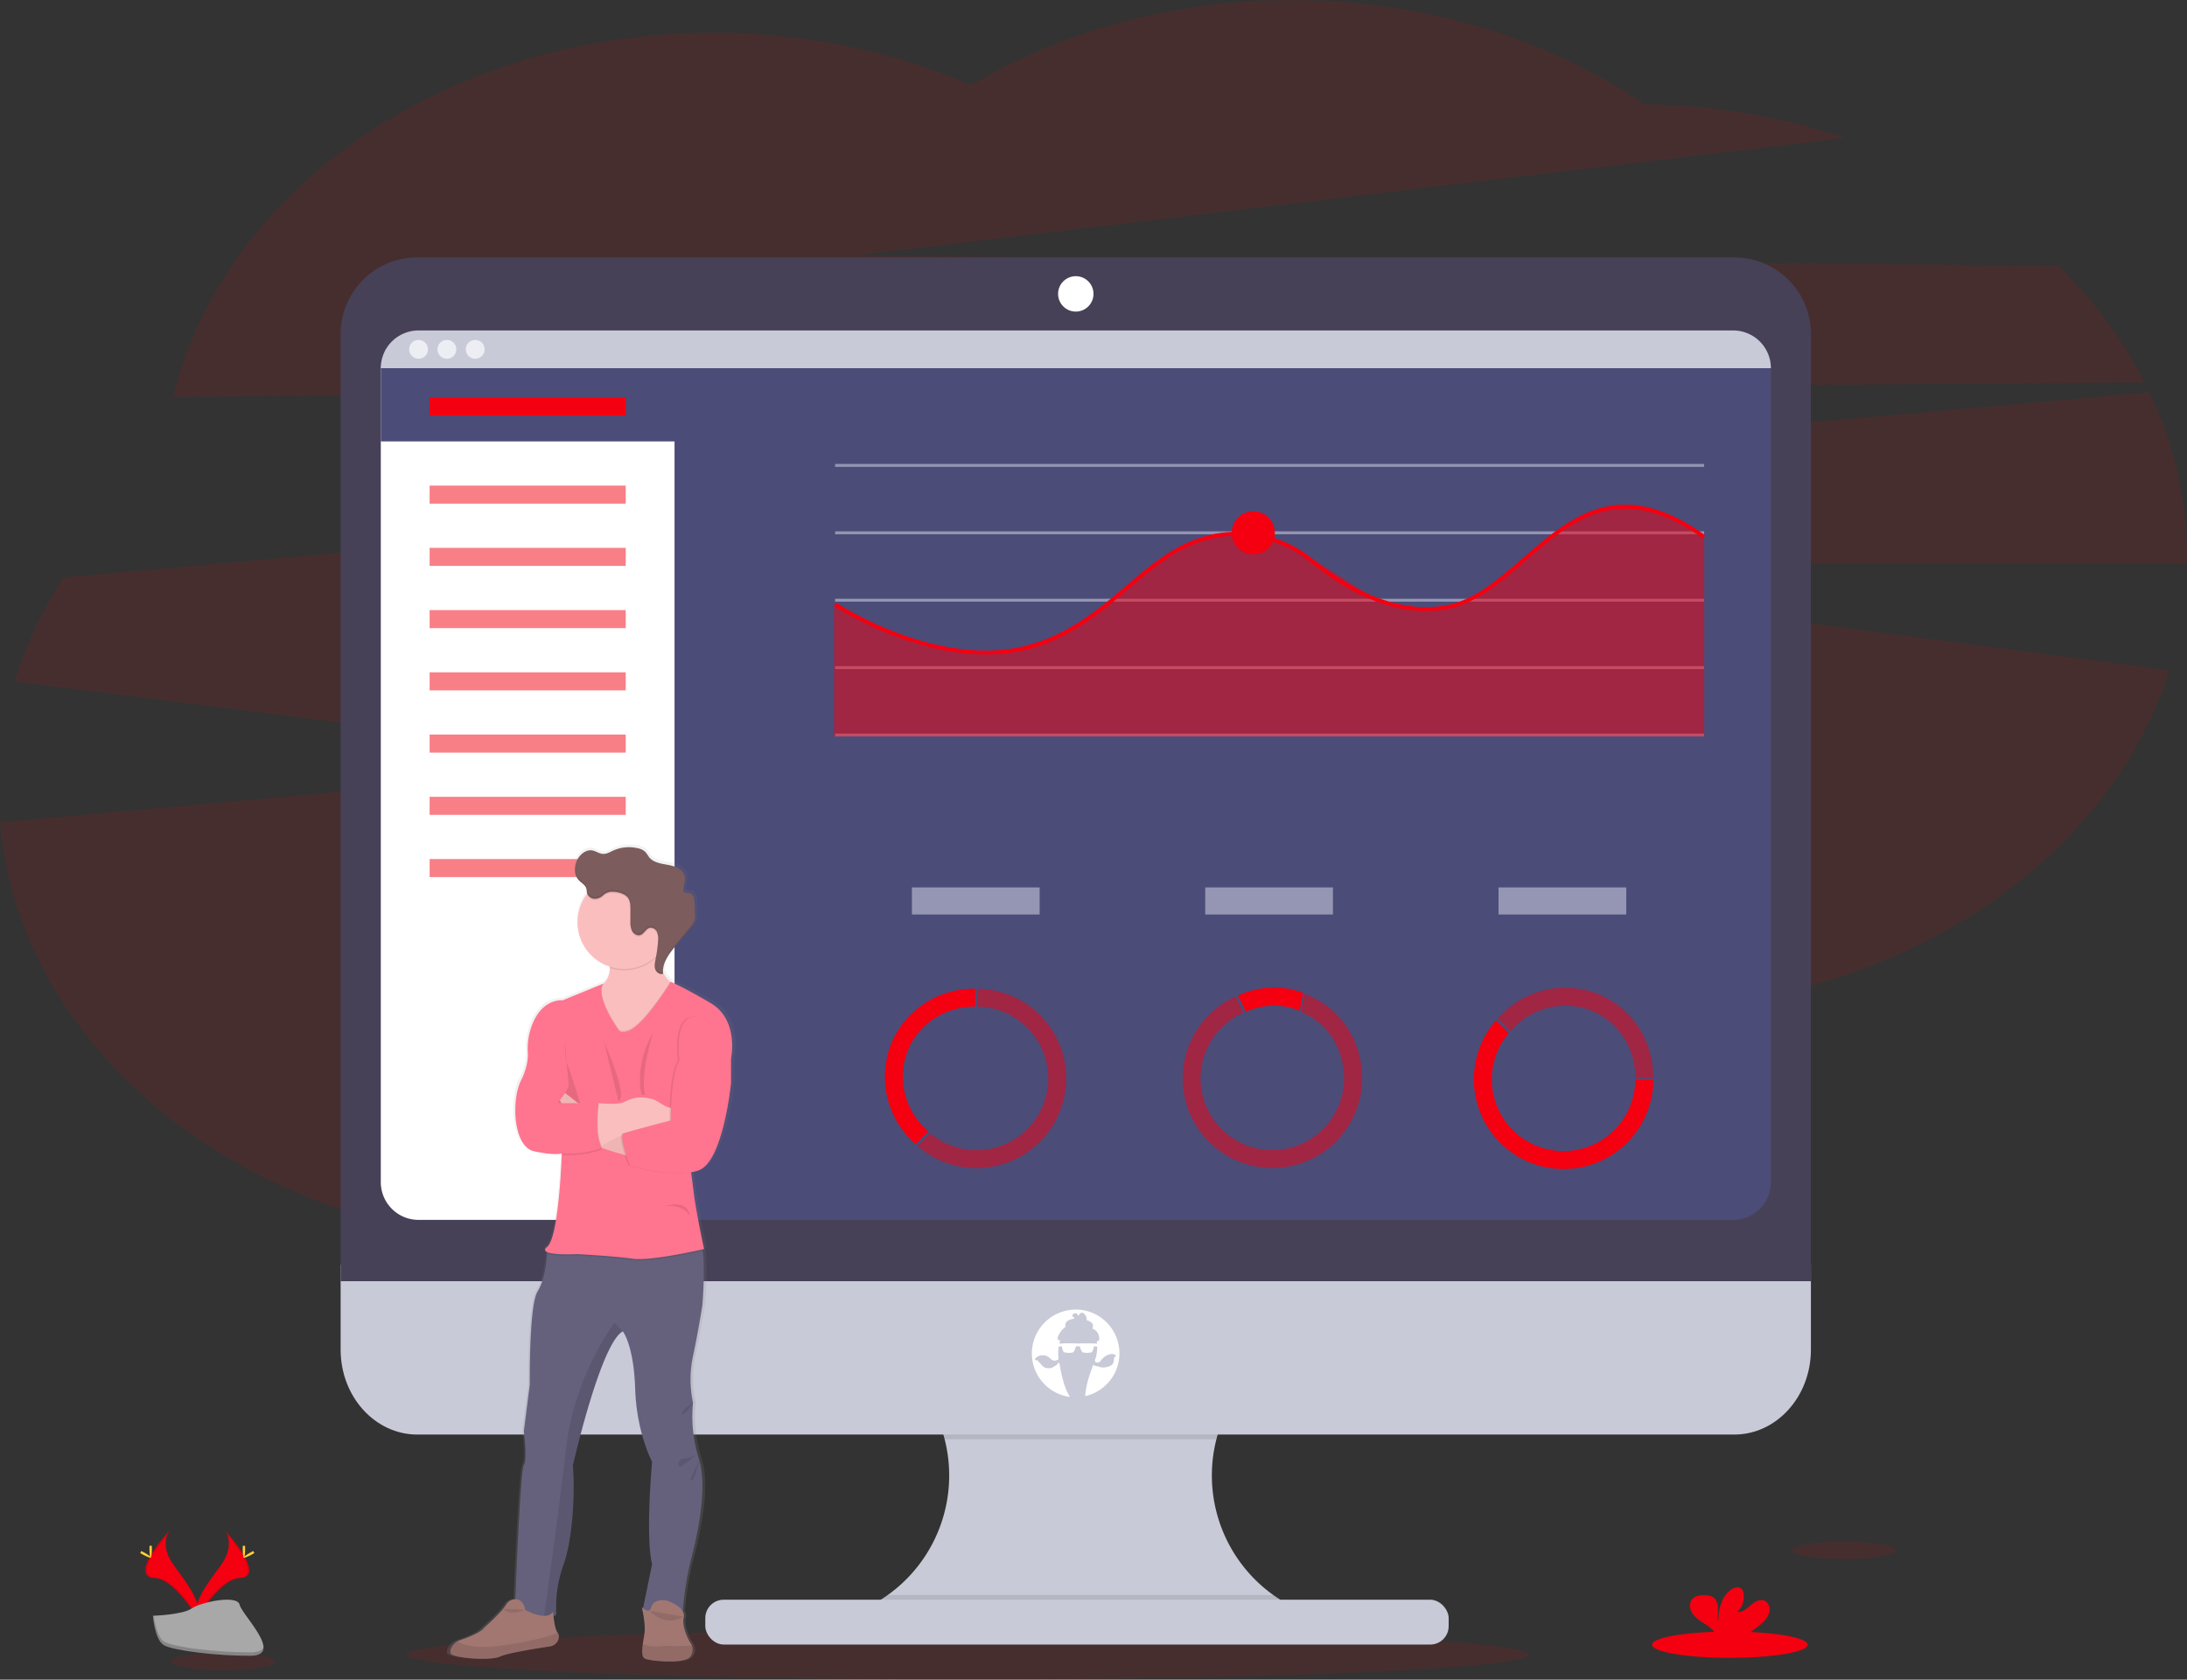 <svg id="bf37c559-3e19-4e69-85bb-68aad16a3c72" data-name="cb7db7bb-371f-430c-ab8e-9f8547f8cfe6"
  xmlns="http://www.w3.org/2000/svg" xmlns:xlink="http://www.w3.org/1999/xlink" viewBox="0 0 1130 868.1">
  <rect x="0" y="0" width="1130" height="868.1" fill="#333333" stroke="none"/>
  <defs>
    <linearGradient id="ba8483c5-e1f8-4a8b-bc58-ae33ac8a9d67" x1="340.51" y1="-7.66" x2="340.51" y2="414.6"
      gradientTransform="matrix(1, 0, 0, -1, -35, 851.05)" gradientUnits="userSpaceOnUse">
      <stop offset="0" stop-color="gray" stop-opacity="0.25" />
      <stop offset="0.54" stop-color="gray" stop-opacity="0.12" />
      <stop offset="1" stop-color="gray" stop-opacity="0.1" />
    </linearGradient>
  </defs>
  <path
    d="M1108.14,197.66a231.26,231.26,0,0,0-44.83-60.38L441.45,132.1l512-60.79A337.27,337.27,0,0,0,849.57,53.89C800.28,20.24,736.93.05,667.83.05,605.83.05,548.5,16.34,501.76,44c-39.72-17.3-85-27.11-133.11-27.11-138.17,0-253.3,80.9-279.13,188.19Z"
    fill="#f40010" opacity="0.1" style="isolation:isolate" />
  <path
    d="M1130,287.64a196.9,196.9,0,0,0-19.38-84.92L32.86,298.36A209.63,209.63,0,0,0,7.61,352.27l333.75,42.06L0,425C10.27,546.45,133.43,642.35,283.88,642.35c75.73,0,144.54-24.3,195.53-63.93C530.56,618.8,600,643.63,676.58,643.63c113.57,0,211.6-54.67,257.25-133.71,91.58-24.58,162.72-86.28,187.07-163.47L698.83,291.11H1130Z"
    fill="#f40010" opacity="0.1" style="isolation:isolate" />
  <ellipse cx="499.98" cy="855.15" rx="289.98" ry="12.94" fill="#f40010" opacity="0.1" style="isolation:isolate" />
  <path d="M672.09,832.39v7.82H440.84v-6.35a76,76,0,0,0,5.23-140.37H670.52a76,76,0,0,0,1.57,138.9Z" fill="#c8cad7" />
  <path d="M670.52,693.49a76.1,76.1,0,0,0-42,50.39H488.08a76.1,76.1,0,0,0-42-50.39Z" opacity="0.1"
    style="isolation:isolate" />
  <path d="M176,653.65v43.9c0,24.24,17.74,43.89,39.63,43.89H896.05c21.89,0,39.63-19.65,39.63-43.89v-43.9Z"
    fill="#c8cad7" />
  <path d="M672.09,832.39v7.82H440.84v-6.35a75.8,75.8,0,0,0,17.83-9.5H657.91A76.54,76.54,0,0,0,672.09,832.39Z"
    opacity="0.1" style="isolation:isolate" />
  <rect x="364.42" y="826.8" width="384.09" height="23.17" rx="9.5" fill="#c8cad7" />
  <path d="M935.68,172.62a39.61,39.61,0,0,0-39.63-39.57H215.66A39.62,39.62,0,0,0,176,172.62V662.19H935.68Z"
    fill="#474157" />
  <path
    d="M915,190.3V611a19.5,19.5,0,0,1-19.49,19.51H216.27A19.5,19.5,0,0,1,196.76,611V190.3a19.5,19.5,0,0,1,19.51-19.51H895.44A19.5,19.5,0,0,1,915,190.25Z"
    fill="#4c4c78" />
  <circle cx="555.85" cy="151.89" r="9.15" fill="#fff" />
  <path d="M348.53,180.55V630.48H216.27A19.5,19.5,0,0,1,196.76,611V190.3l.71-2.65,1.9-7.1Z" fill="#fff" />
  <polygon points="365.5 187.65 365.5 228.15 196.76 228.15 196.76 190.3 197.47 187.65 365.5 187.65" fill="#4c4c78" />
  <path d="M915,190.3H196.76a19.5,19.5,0,0,1,19.5-19.5H895.44A19.5,19.5,0,0,1,915,190.24Z" fill="#c8cad7" />
  <circle cx="216.27" cy="180.55" r="4.88" fill="#ededf4" />
  <circle cx="230.9" cy="180.55" r="4.88" fill="#ededf4" />
  <circle cx="245.53" cy="180.55" r="4.88" fill="#ededf4" />
  <rect x="221.98" y="205.48" width="101.33" height="9.33" fill="#f40010" />
  <rect x="221.98" y="250.98" width="101.33" height="9.33" fill="#f40010" opacity="0.5" style="isolation:isolate" />
  <rect x="221.98" y="283.15" width="101.33" height="9.33" fill="#f40010" opacity="0.5" style="isolation:isolate" />
  <rect x="221.98" y="315.32" width="101.33" height="9.33" fill="#f40010" opacity="0.5" style="isolation:isolate" />
  <rect x="221.98" y="347.48" width="101.33" height="9.33" fill="#f40010" opacity="0.5" style="isolation:isolate" />
  <rect x="221.98" y="379.65" width="101.33" height="9.33" fill="#f40010" opacity="0.5" style="isolation:isolate" />
  <rect x="221.98" y="411.82" width="101.33" height="9.33" fill="#f40010" opacity="0.5" style="isolation:isolate" />
  <rect x="221.98" y="443.98" width="101.33" height="9.33" fill="#f40010" opacity="0.5" style="isolation:isolate" />
  <rect x="431.49" y="239.79" width="449.01" height="1.5" fill="#dce0ed" opacity="0.5" style="isolation:isolate" />
  <rect x="431.49" y="274.62" width="449.01" height="1.5" fill="#dce0ed" opacity="0.5" style="isolation:isolate" />
  <rect x="431.49" y="309.46" width="449.01" height="1.5" fill="#dce0ed" opacity="0.5" style="isolation:isolate" />
  <rect x="431.49" y="344.29" width="449.01" height="1.5" fill="#dce0ed" opacity="0.5" style="isolation:isolate" />
  <rect x="431.49" y="379.12" width="449.01" height="1.5" fill="#dce0ed" opacity="0.5" style="isolation:isolate" />
  <polygon
    points="880.51 380.61 430.94 380.61 430.94 312.11 472.17 332.43 514.84 338.21 552.28 326.92 597.45 291.89 620.17 278.77 636.78 275.57 652.67 276.42 678.81 289.33 714.33 311.96 742.21 315.55 764.32 307.93 811.17 269.55 835.09 261.02 860.12 264.89 880.51 276.66 880.51 380.61"
    fill="#f40010" opacity="0.5" style="isolation:isolate" />
  <path
    d="M509.3,338.23c-40.48,0-77.9-24.76-78.36-25.08l1.11-1.66c.58.39,58.16,38.49,107.09,19.4,17.86-6.95,30.54-17.78,42.86-28.24,12.83-10.93,25-21.26,41.46-25.74,19-5.13,39.65-.48,55.38,12.44,13.44,11,40.22,28.8,68.51,23.49,14.42-2.7,26.58-13.24,39.45-24.39,24.64-21.4,50.2-43.49,94.29-11.77l-1.17,1.62c-42.85-30.79-67.76-9.21-91.84,11.66-13.08,11.34-25.44,22-40.39,24.85-29.1,5.45-56.44-12.64-70.15-23.91-15.23-12.52-35.26-17-53.58-12-16.09,4.36-28,14.54-40.69,25.32-12.41,10.57-25.25,21.51-43.4,28.59A83.79,83.79,0,0,1,509.3,338.23Z"
    fill="#f40010" />
  <circle cx="647.55" cy="275.37" r="11.13" fill="#f40010" />
  <path
    d="M368.62,517.24c-15.21-8.76-21-10.93-21-10.94l-.31-.22a12.64,12.64,0,0,1-3.84-4.85v-.9c.25-4.64,3.54-8.85,6.67-12.53q4-4.71,8-9.41a9.17,9.17,0,0,0,2.06-3.34,7.49,7.49,0,0,0,.22-2v-.82c0-2.34-.11-4.68-.19-7-.08-2.05-.6-4.62-2.65-5-1.06-.22-2.46.16-3-.75a1.64,1.64,0,0,1-.14-1.21v0a28,28,0,0,0,.76-4.81,6.9,6.9,0,0,0-.33-2.43c-1.19-3.39-5.26-4.78-8.86-5.42s-7.64-1.19-9.9-4a33.2,33.2,0,0,0-2-2.71,7.92,7.92,0,0,0-3.69-1.82A20.73,20.73,0,0,0,317,438.23c-1.74.78-3.49,1.82-5.4,1.71s-3.68-1.5-5.64-1.83c-3.16-.54-6.19,1.79-7.75,4.54a10.9,10.9,0,0,0-1.43,5.35v.31h0a7.86,7.86,0,0,0,2.06,5.46c1.36,1.42,3.39,2.39,4,4.25.23.76.18,1.58.38,2.34a1.08,1.08,0,0,0,.09.29l-.11.13a23.75,23.75,0,0,0-5,14.62,24.26,24.26,0,0,0,17,23v.72a10.33,10.33,0,0,1-3.3,8.05l-21.58,8.66s-13-1.54-17.68,17.45a32.16,32.16,0,0,0-.8,9.63c.17,2.87-.23,7.91-3.56,14.43-5.33,10.44-4.12,34.39,6.78,36.76,10.29,2.24,14.32,1.31,14.74,1.2v.42c-.17,4.5-1.8,43.26-7.73,48-1.65,1.29-1.34,2.17,0,2.76v.7C281.93,650,281,660.81,277,667c-4.56,7.09-4,48.09-4,48.09l-3.14,24.19s1.93,14.94,0,17.55c-1.73,2.33-4,57.61-4.52,69.59h-.2a5.84,5.84,0,0,0-4.66,2.84C257.9,833.36,249,841,249,841c-1.93,2.75-9.09,5.38-12.87,6.62a7.85,7.85,0,0,0-1.46.63,7.68,7.68,0,0,0-3.25,3.42,3.64,3.64,0,0,0-.34,2.85c1,2.37,21.07,4,26.15,1.66,4-1.86,19.84-4.32,26.42-5.28a5.41,5.41,0,0,0,4.7-4.7,3.1,3.1,0,0,0-.6-2.35h0c-1.26-1.56-1.91-5.82-2.2-8.6a6.16,6.16,0,0,0,1.48-.88A63.16,63.16,0,0,1,290.66,809c4.84-12.8,6.3-36.52,5.09-51.94,0,0,14.77-63.57,26.4-69.5h0c.18.22,5.82,7.46,6.54,29.88.72,22.77,8.95,37.71,8.95,37.71s-3.63,38.66,0,53.13l-4.77,22.79a7,7,0,0,1-.57-.52s.14.64.34,1.65l-.1.48.2.05c.54,2.85,1.34,7.82,1,10.74-.19,1.67-.65,3.94-1,6.18-.5,3.51-.64,6.92,1.21,7.66,3,1.22,20.83,2.89,23.86-1a5.59,5.59,0,0,0,.88-5.86,6,6,0,0,0-.88-1.49s-4.73-7.73-3.39-13.18a4,4,0,0,0-.57-3.12A160.39,160.39,0,0,1,358,807.05c3-11.41,9.42-36.43,4.72-52.89h0c-.18-.64-.38-1.28-.6-1.9a70.94,70.94,0,0,1-2.67-27.75,56.39,56.39,0,0,1,0-24.19c2.88-13.27,4.91-26.27,4.91-26.27s1.6-17.55.2-28.31l-.09-.69.76-.17s-4.11-18.26-5.57-29.88c-.34-2.75-.79-6.22-1.28-9.93a25.68,25.68,0,0,0,3.95-1c13.08-4.51,17.19-45.31,17.19-45.31V545.82S383.88,526.05,368.62,517.24Zm-97.43,315-.64-.34h0Z"
    fill="url(#ba8483c5-e1f8-4a8b-bc58-ae33ac8a9d67)" />
  <path
    d="M360.73,752.65c5.67,16.31-1,42.78-4,54.6a165.51,165.51,0,0,0-4,26,55.14,55.14,0,0,1-20.8-.48l5-24.34c-3.54-14.42,0-52.95,0-52.95s-8-14.9-8.74-37.59c-.7-22.33-6.2-29.55-6.38-29.78h0C310.38,694.05,296,757.38,296,757.38c1.18,15.36-.24,39-5,51.77a64,64,0,0,0-3.55,25.29c-1.65,1.39-3.95,1.63-6.43,1.23-6.75-1.09-14.84-6.91-14.84-6.91s2.6-69,4.49-71.62,0-17.49,0-17.49l3.07-24.11s-.47-40.89,4-48c3.88-6.13,4.77-16.89,4.95-19.71v-.7l6.84-8.19s66.19-5,71.15,0c1.22,1.22,2,4,2.42,7.48,1.36,10.72-.2,28.21-.2,28.21s-2,13-4.82,26.23a57.3,57.3,0,0,0,0,24.11A72.15,72.15,0,0,0,360.73,752.65Z"
    fill="#65617d" />
  <path
    d="M356.59,856.3c-2.95,3.9-20.32,2.25-23.28,1-1.81-.75-1.67-4.14-1.18-7.64.31-2.23.76-4.5.94-6.15.48-4.26-1.41-12.89-1.41-12.89s3.9,4.14,4.84,0a4.49,4.49,0,0,1,3.37-3.2,8.84,8.84,0,0,1,6.14.38c3.07,1.33,8.19,4.17,7.27,8-1.3,5.43,3.31,13.13,3.31,13.13a5.94,5.94,0,0,1,0,7.37Z"
    fill="#a27772" />
  <path
    d="M356.59,856.3c-2.95,3.9-20.32,2.25-23.28,1-1.81-.75-1.67-4.14-1.18-7.64,1.86.87,5,1.6,10.32,1.11a28.9,28.9,0,0,1,3.72-.12,84.93,84.93,0,0,0,11.28-.22A5.67,5.67,0,0,1,356.59,856.3Z"
    opacity="0.1" style="isolation:isolate" />
  <path
    d="M296,757.38c1.18,15.36-.24,39-5,51.77a64,64,0,0,0-3.55,25.29c-1.65,1.39-3.95,1.63-6.43,1.23,1.43-10,7.5-52.93,11.4-86.86,4.43-38.65,25.17-65.24,25.17-65.24l4.14,4.55C310.38,694.05,296,757.38,296,757.38Z"
    opacity="0.1" style="isolation:isolate" />
  <path
    d="M349.5,509l-2.89,14.18-14.13,23.76-17.43-7.45s-23.7-24.82-8.81-28.36a13.14,13.14,0,0,0,4.95-2.2c2.92-2.21,3.84-5.41,3.86-8.55a26.29,26.29,0,0,0-2.42-10.17l30.49-9.57a48.46,48.46,0,0,0-2.19,12.35c-.23,8.3,2.85,12.4,5.38,14.35A9,9,0,0,0,349.5,509Z"
    fill="#fbbebe" />
  <path d="M343.12,480.59a48.46,48.46,0,0,0-2.19,12.35,24.1,24.1,0,0,1-25.88,7.39,26.29,26.29,0,0,0-2.42-10.17Z"
    opacity="0.1" style="isolation:isolate" />
  <path d="M346.61,476.69a24.11,24.11,0,1,1-24.11-24.11h0a24.05,24.05,0,0,1,24.11,24Z" fill="#fbbebe" />
  <path
    d="M349.5,509l-2.89,14.18-14.13,23.76-17.43-7.45s-23.7-24.82-8.81-28.36a13.14,13.14,0,0,0,4.95-2.2c-2.69,7.39,8.41,22.76,8.41,22.76,1.29,1.9,4.26.71,4.26.71,7.14-1.08,20.31-21.64,22.45-25.06A9,9,0,0,0,349.5,509Z"
    opacity="0.1" style="isolation:isolate" />
  <path
    d="M363.15,646.44c-4.2,1-27.42,6.09-36.22,4.81-9.69-1.42-28.54-2.36-28.54-2.36s-12,.64-15.68-1v-.7l6.84-8.19s66.19-5,71.15,0C362,640.18,362.7,643,363.15,646.44Z"
    opacity="0.1" style="isolation:isolate" />
  <path
    d="M319.6,532.35s-12.47-17.27-7.77-24L290.76,517s-12.68-1.54-17.25,17.38a33.06,33.06,0,0,0-.79,9.61c.17,2.85-.22,7.87-3.47,14.37-5.2,10.4-4,34.28,6.62,36.64s14.42,1.18,14.42,1.18-1.42,43.26-7.56,48.22,15.67,3.78,15.67,3.78,18.84,1,28.53,2.37,36.87-5,36.87-5-4-18.2-5.44-29.78-4.72-36.24-4.72-36.24l24.11-32.66s4.25-19.74-10.64-28.48-20.5-10.9-20.5-10.9-15,24.37-22.76,25.55C323.85,533.05,320.89,534.25,319.6,532.35Z"
    fill="#ff748e" />
  <path
    d="M291.94,539.21s-.23,7.8,1.19,10.87,6.61,20.09,6.61,20.09H287.93s6.38-6.85,5.91-10.16S291.94,539.21,291.94,539.21Z"
    opacity="0.1" style="isolation:isolate" />
  <path
    d="M326.93,598.05s-26.1-6.38-28.53-11.81-9.14-17.61-9.14-17.61l2.75-3.71,12.7,10s15.13,12,22.22,13.24S326.93,598.05,326.93,598.05Z"
    fill="#fbbebe" />
  <path
    d="M326.93,598.05s-26.1-6.38-28.53-11.81-9.14-17.61-9.14-17.61l2.75-3.71,12.7,10s15.13,12,22.22,13.24S326.93,598.05,326.93,598.05Z"
    opacity="0.05" style="isolation:isolate" />
  <path
    d="M349.5,567.34V581.5h-2.28a66.18,66.18,0,0,0-32.14,8.32l-4.26,2.36-1.15.64-7.33-16.5,6.86-6.15h.35c1.68.16,8.93.76,12-.27s6.55-4.14,15.14-1.94c4.24,1.08,7.85,5.83,12,4.35Z"
    fill="#fbbebe" />
  <path
    d="M372.31,541.57l4.73,5.32v12.88s-4,40.66-16.78,45.15-35.55-2.6-35.55-2.6-5.89-15.6-3.14-16.55,24.34-6.64,24.34-6.64-.31-23.85,4.42-30.94c0,0-3.07-22.22,7.56-22.69S372.31,541.57,372.31,541.57Z"
    opacity="0.1" style="isolation:isolate" />
  <path
    d="M373,541.57l4.73,5.32v12.88s-4,40.66-16.79,45.15-35.54-2.6-35.54-2.6-5.89-15.6-3.14-16.55,24.33-6.64,24.33-6.64-.3-23.85,4.43-30.94c0,0-3.08-22.22,7.56-22.69S373,541.57,373,541.57Z"
    fill="#ff748e" />
  <path
    d="M340,486.93a9.37,9.37,0,0,0-.54-4.6,3.52,3.52,0,0,0-3.74-2.16c-2,.47-2.9,3.1-4.88,3.73-1.67.53-3.5-.65-4.3-2.21a11.32,11.32,0,0,1-.82-5.14v-5.93c0-2.15-.07-4.47-1.4-6.16-1.65-2.1-5.52-3-8.1-2.93a6.88,6.88,0,0,0-4.63,1.86,6,6,0,0,1-4.87,1.74,4.22,4.22,0,0,1-3.39-2.94v-.08a24.11,24.11,0,0,1,38.46,29.09,24.78,24.78,0,0,1-2.6,2.91A66.54,66.54,0,0,0,340,486.93Z"
    opacity="0.1" style="isolation:isolate" />
  <path
    d="M306.71,464.42a4.25,4.25,0,0,1-3.4-2.94c-.19-.76-.14-1.58-.37-2.33-.55-1.86-2.53-2.83-3.86-4.24-2.66-2.82-2.49-7.47-.61-10.87C300,441.3,303,439,306,439.52c1.91.34,3.56,1.7,5.5,1.82s3.57-.92,5.27-1.7a19.84,19.84,0,0,1,13.06-1.16,7.56,7.56,0,0,1,3.6,1.81,30,30,0,0,1,1.92,2.7c2.2,2.81,6.15,3.36,9.66,4s7.49,2,8.64,5.41c.77,2.24,0,4.67-.41,7a2,2,0,0,0,.09,1.45c.55.91,1.92.53,3,.74,2,.42,2.5,3,2.57,5,.09,2.32.16,4.65.19,7a9,9,0,0,1-.2,2.59,9.12,9.12,0,0,1-2,3.25l-7.81,9.38c-3.46,4.16-7.13,9-6.44,14.37-1.64.73-3.58-.68-4.12-2.4s-.11-3.56.26-5.32a65.17,65.17,0,0,0,1.23-9.23,9.29,9.29,0,0,0-.54-4.61,3.53,3.53,0,0,0-3.75-2.16c-2,.47-2.89,3.1-4.87,3.73-1.67.54-3.5-.65-4.3-2.21a11.45,11.45,0,0,1-.82-5.14v-5.93c0-2.15-.07-4.47-1.4-6.16-1.64-2.1-5.52-3-8.1-2.93a6.88,6.88,0,0,0-4.63,1.86A6,6,0,0,1,306.71,464.42Z"
    fill="#7c5c5c" />
  <path d="M312.15,538.62l7.41,30.4S325.39,569,312.15,538.62Z" opacity="0.1" style="isolation:isolate" />
  <path d="M337.45,533.53s-9.7,15.88-5.91,32.29l1.8.13S330.12,558.35,337.45,533.53Z" opacity="0.1"
    style="isolation:isolate" />
  <path d="M343.59,623.36s11.9-3.94,12.77,5.2C356.36,628.56,354.11,622.29,343.59,623.36Z" opacity="0.1"
    style="isolation:isolate" />
  <path d="M309.2,570.88s-2.36,16.55,1.89,23.17a52,52,0,0,1-20.8,2.83l-1.42-26Z" opacity="0.1"
    style="isolation:isolate" />
  <path d="M310.82,592.18l-1.15.64-7.33-16.5,6.86-6.15h.35C309.44,571,307.53,585.18,310.82,592.18Z" opacity="0.1"
    style="isolation:isolate" />
  <path d="M309.2,570.17s-2.36,16.55,1.89,23.17a52,52,0,0,1-20.8,2.83l-8.27-26Z" fill="#ff748e" />
  <path
    d="M288.75,846.24a5.34,5.34,0,0,1-4.59,4.68c-6.41,1-21.88,3.4-25.78,5.26-5,2.37-24.58.71-25.53-1.65a3.73,3.73,0,0,1,.34-2.85,7.79,7.79,0,0,1,4.59-4c3.7-1.24,10.68-3.85,12.56-6.59,0,0,8.7-7.62,11.18-11.73a5.65,5.65,0,0,1,4.55-2.83c2.07-.1,4.37,1,5.32,5.48,0,0,11.34,6.47,14.41.8,0,0,.47,8.71,2.35,11.1h0A3.13,3.13,0,0,1,288.75,846.24Z"
    fill="#a27772" />
  <path
    d="M288.75,846.24a5.34,5.34,0,0,1-4.59,4.68c-6.41,1-21.88,3.4-25.78,5.26-5,2.37-24.58.71-25.53-1.65a3.73,3.73,0,0,1,.34-2.85,7.51,7.51,0,0,1,3.17-3.4c3.2,2.12,10.3,4.2,25.92,1.76,14.9-2.33,22.27-4.61,25.87-6.16h0A3.11,3.11,0,0,1,288.75,846.24Z"
    opacity="0.1" style="isolation:isolate" />
  <g opacity="0.1">
    <path d="M353.25,459.72v-.12a21.57,21.57,0,0,0,.73-5.36,33,33,0,0,1-.73,4.3A2.61,2.61,0,0,0,353.25,459.72Z" />
    <path
      d="M339.46,481.84a7,7,0,0,1,.58,2.7,8.07,8.07,0,0,0-.58-3.76,3.55,3.55,0,0,0-3.75-2.17c-2,.47-2.89,3.11-4.87,3.74-1.67.53-3.5-.66-4.3-2.22a11.16,11.16,0,0,1-.82-5.14v-5.92c0-2.15-.07-4.47-1.4-6.16-1.65-2.11-5.52-3-8.11-2.94a6.85,6.85,0,0,0-4.62,1.87,6,6,0,0,1-4.87,1.73,4.19,4.19,0,0,1-3.4-2.94c-.2-.76-.14-1.57-.37-2.33-.55-1.86-2.53-2.82-3.86-4.23a7.8,7.8,0,0,1-2-5,8.09,8.09,0,0,0,2,6.06c1.33,1.41,3.31,2.38,3.86,4.24.23.75.17,1.57.37,2.33a4.25,4.25,0,0,0,3.4,2.94,6,6,0,0,0,4.87-1.74,6.94,6.94,0,0,1,4.61-1.85c2.59-.08,6.46.84,8.11,2.94,1.33,1.69,1.39,4,1.4,6.16v5.92a11.07,11.07,0,0,0,.82,5.15c.8,1.56,2.63,2.74,4.3,2.21,2-.63,2.85-3.26,4.87-3.74A3.58,3.58,0,0,1,339.46,481.84Z" />
    <path
      d="M358.89,475.33a9.24,9.24,0,0,1-2,3.26q-3.92,4.68-7.81,9.37c-3.28,4-6.76,8.52-6.51,13.56.24-4.62,3.46-8.82,6.51-12.49l7.81-9.38a6.83,6.83,0,0,0,2.2-5.85A6.55,6.55,0,0,1,358.89,475.33Z" />
    <path
      d="M338.51,499.94a5.48,5.48,0,0,1-.24-1.27,6.33,6.33,0,0,0,.24,2.33c.53,1.72,2.48,3.13,4.12,2.4,0-.35-.07-.7-.08-1C340.93,503.05,339,501.62,338.51,499.94Z" />
  </g>
  <path d="M260,831.47s2.47,4.34,11.43.51" opacity="0.1" style="isolation:isolate" />
  <path d="M335.65,832.51s7.73,9.09,17.46,3" opacity="0.1" style="isolation:isolate" />
  <path d="M358.13,725s-5.46,3.41-5.64,5.36,2.82-1.42,2.82-1.42Z" opacity="0.1" style="isolation:isolate" />
  <path d="M360.28,751.13a11.33,11.33,0,0,1-6.72,2.62c-4.08.18-3.74,5.5-1.07,3.9S360.28,751.13,360.28,751.13Z"
    opacity="0.1" style="isolation:isolate" />
  <path d="M361.32,754.54s-2.62,12.86-4.75,10.38" opacity="0.1" style="isolation:isolate" />
  <g opacity="0.5">
    <rect x="471.17" y="458.65" width="66" height="14" fill="#dce0ed" />
    <rect x="622.72" y="458.65" width="66" height="14" fill="#dce0ed" />
    <rect x="774.27" y="458.65" width="66" height="14" fill="#dce0ed" />
  </g>
  <ellipse cx="952.73" cy="801.29" rx="26.93" ry="4.55" fill="#f40010" opacity="0.1" style="isolation:isolate" />
  <ellipse cx="115.22" cy="858.74" rx="26.93" ry="4.55" fill="#f40010" opacity="0.1" style="isolation:isolate" />
  <ellipse cx="893.79" cy="850.05" rx="40.21" ry="6.8" fill="#f40010" />
  <path
    d="M910.41,838.94a11.67,11.67,0,0,0,3.83-5.79c.5-2.3-.48-5-2.67-5.89-2.46-.94-5.09.76-7.09,2.49s-4.27,3.68-6.88,3.32a10.5,10.5,0,0,0,3.24-9.81,4,4,0,0,0-.9-2c-1.37-1.46-3.84-.84-5.48.31-5.2,3.66-6.65,10.72-6.68,17.08-.52-2.29-.08-4.68-.09-7s-.66-5-2.64-6.23a8,8,0,0,0-4-.94c-2.34-.09-4.95.14-6.54,1.85-2,2.13-1.47,5.69.25,8s4.36,3.8,6.77,5.42a15.12,15.12,0,0,1,4.84,4.61,5,5,0,0,1,.35.83h14.66A41,41,0,0,0,910.41,838.94Z"
    fill="#f40010" />
  <path d="M116.45,791.24s5.5,7.19-2.53,18-14.65,20-12,26.77c0,0,12.12-20.15,22-20.43S127.3,803.36,116.45,791.24Z"
    fill="#f40010" />
  <path
    d="M116.45,791.24a9.19,9.19,0,0,1,1.13,2.26c9.62,11.3,14.74,21.85,5.49,22.11-8.61.25-18.94,15.65-21.42,19.54a9.24,9.24,0,0,0,.29.89s12.12-20.15,22-20.43S127.3,803.36,116.45,791.24Z"
    opacity="0.1" style="isolation:isolate" />
  <path d="M126.66,800.4c0,2.53-.28,4.58-.63,4.58s-.63-2-.63-4.58.35-1.34.7-1.34S126.66,797.87,126.66,800.4Z"
    fill="#ffd037" />
  <path
    d="M130.17,803.42c-2.22,1.21-4.16,1.94-4.32,1.63s1.49-1.54,3.71-2.75,1.35-.33,1.51,0S132.39,802.21,130.17,803.42Z"
    fill="#ffd037" />
  <path d="M87.44,791.24s-5.5,7.19,2.53,18,14.65,20,12,26.77c0,0-12.11-20.15-22-20.43S76.59,803.36,87.44,791.24Z"
    fill="#f40010" />
  <path
    d="M87.44,791.24a9.19,9.19,0,0,0-1.13,2.26c-9.62,11.3-14.74,21.85-5.49,22.11,8.61.25,18.94,15.65,21.42,19.54a7.16,7.16,0,0,1-.3.89s-12.11-20.15-22-20.43S76.59,803.36,87.44,791.24Z"
    opacity="0.1" style="isolation:isolate" />
  <path d="M77.22,800.4c0,2.53.29,4.58.64,4.58s.63-2,.63-4.58-.35-1.34-.7-1.34S77.22,797.87,77.22,800.4Z"
    fill="#ffd037" />
  <path d="M73.72,803.42c2.22,1.21,4.15,1.94,4.32,1.63s-1.49-1.54-3.71-2.75-1.35-.33-1.52,0S71.5,802.21,73.72,803.42Z"
    fill="#ffd037" />
  <path
    d="M79,835.1s15.36-.48,20-3.77,23.63-7.24,24.78-2,23.08,26.29,5.74,26.43-40.29-2.7-44.91-5.51S79,835.1,79,835.1Z"
    fill="#a8a8a8" />
  <path
    d="M129.79,854c-17.34.14-40.3-2.7-44.92-5.51-3.51-2.15-4.92-9.84-5.38-13.38H79s1,12.38,5.6,15.2,27.57,5.65,44.91,5.51c5,0,6.73-1.82,6.64-4.46C135.42,853,133.51,853.94,129.79,854Z"
    opacity="0.2" style="isolation:isolate" />
  <path
    d="M466.5,556.42c0-20.44,16.63-36.14,37.08-36.14h.29V511h-.29c-25.58,0-46.38,19.87-46.38,45.44a46.26,46.26,0,0,0,15.89,34.9l6.59-6.59A37,37,0,0,1,466.5,556.42Z"
    fill="#f40010" />
  <path d="M504.8,511v9.3a37.07,37.07,0,1,1-24.19,65.37L474,592.25A46.36,46.36,0,1,0,504.78,511Z" fill="#f40010"
    opacity="0.5" style="isolation:isolate" />
  <path
    d="M808.8,519.81c20.44,0,36.14,16.63,36.14,37.08v.29h9.3v-.29c0-25.57-19.87-46.38-45.44-46.38a46.26,46.26,0,0,0-34.9,15.89l6.59,6.59A37,37,0,0,1,808.8,519.81Z"
    fill="#f40010" opacity="0.5" style="isolation:isolate" />
  <path d="M854.23,558.11h-9.3a37.07,37.07,0,1,1-65.37-24.19L773,527.33a46.36,46.36,0,1,0,81.26,30.78Z"
    fill="#f40010" />
  <path
    d="M674,513.71,672.15,523c13.61,5.49,22.31,18.83,22.31,34.38a37.07,37.07,0,1,1-51.93-34l-4.12-8.35a46.36,46.36,0,1,0,65.39,42.3C703.8,537.28,691.92,520.16,674,513.71Z"
    fill="#f40010" opacity="0.5" style="isolation:isolate" />
  <path
    d="M658.59,519.74a32.39,32.39,0,0,1,12.91,2.68l1.85-9.25a40.91,40.91,0,0,0-14.76-2.73,46.11,46.11,0,0,0-19,4.09l4.16,8.33A36.82,36.82,0,0,1,658.59,519.74Z"
    fill="#f40010" />
  <path id="bb6e350a-cdc1-4f32-b210-d89ccf4c9316" data-name="a984a27a-1d44-4be6-b319-64a55bff99f0"
    d="M555.81,676.86a22.66,22.66,0,0,0-3,45.12,29.87,29.87,0,0,1-3.09-7.07,66.87,66.87,0,0,1-2.11-9.19c-.05-.27-.17-1.31-.51-1.4s-.78.77-1,1a9.47,9.47,0,0,1-1.31.85,8.71,8.71,0,0,1-1,.58,3,3,0,0,1-1.46.39,5.66,5.66,0,0,1-2.58-.34,7.29,7.29,0,0,1-2-1.84l-1.11-1.21c-.29-.32-.65-.87-1.14-.71a.48.48,0,0,1-.51-.12.54.54,0,0,1-.08-.81,5.37,5.37,0,0,1,5.63-1.37,7.74,7.74,0,0,1,2.57,1.81,2.79,2.79,0,0,0,2.74.53c.31-.11,1-.35,1.07-.67a6.57,6.57,0,0,0-.13-1.91,24.43,24.43,0,0,1,.24-4.52s1.35-.17,1.6-.17v0a13.74,13.74,0,0,0,.61,2.33,1.79,1.79,0,0,0,.64.77,9.24,9.24,0,0,0,4.37.11c1-.51,1.7-3.14,1.71-3.21h1.94c0,.07.72,2.7,1.7,3.21a9.24,9.24,0,0,0,4.37-.11,1.79,1.79,0,0,0,.64-.77,13.74,13.74,0,0,0,.61-2.33,0,0,0,0,1,0,0c.28,0,1.36.16,1.69.21a19.44,19.44,0,0,1-.38,4.17,15.58,15.58,0,0,1-.44,1.79,2.54,2.54,0,0,0-.3,1.43,1.07,1.07,0,0,0,.52.76,2.2,2.2,0,0,0,2.32-.74,11,11,0,0,1,2-2.18c1.44-1.06,3.94-2,5.63-1a.55.55,0,0,1-.13,1c-.55.2-.58,1-.6,1.49a4,4,0,0,1-.38,1.85,4.41,4.41,0,0,1-3.09,1.89,7.05,7.05,0,0,1-4,0,5.55,5.55,0,0,0-1-.31,6.94,6.94,0,0,1-1-.19,3.05,3.05,0,0,1-1.15-.68c-.12.3-.23.61-.35.91-.75,2-1.45,4-2.06,6a47.7,47.7,0,0,0-1.6,7.37c-.09.68-.15,1.36-.2,2a22.66,22.66,0,0,0-5-44.77Zm11.91,16a1.28,1.28,0,0,1-1,.32c.06.37.15,1.24.15,1.24s-3.3-.12-4.51-.13c-1.56,0-3.13,0-4.69.09h-1.43c-1.57-.08-3.13-.11-4.7-.09-1.11,0-4.2.14-4.2.14s.29-1.24.45-1.79l-.72,0a.57.57,0,0,1-.52-.4c-.27-1.41.66-2.69,1.42-3.81a10.68,10.68,0,0,1,2.61-2.67,2.42,2.42,0,0,1,.46-2.5,4.13,4.13,0,0,1,1.77-1.19,5.6,5.6,0,0,1,.54-.17,11.51,11.51,0,0,0,2-.56,10.91,10.91,0,0,1-1.1-.93c-.53-.71.21-1.36.86-1.56a1.45,1.45,0,0,1,1.12,0c.37.2.82,1.19.86,1.26.51-.7,1.21-1.86,2.15-1.65s1.62,1.35,2,2.12a3.73,3.73,0,0,1,.27,1.83,4.68,4.68,0,0,1,3,1.81,1.93,1.93,0,0,1,.24,1,3.94,3.94,0,0,1-.35,1.42,5.37,5.37,0,0,1,3.52,4.41C568,691.54,568.08,692.43,567.72,692.85Z"
    fill="#fff" />
</svg>